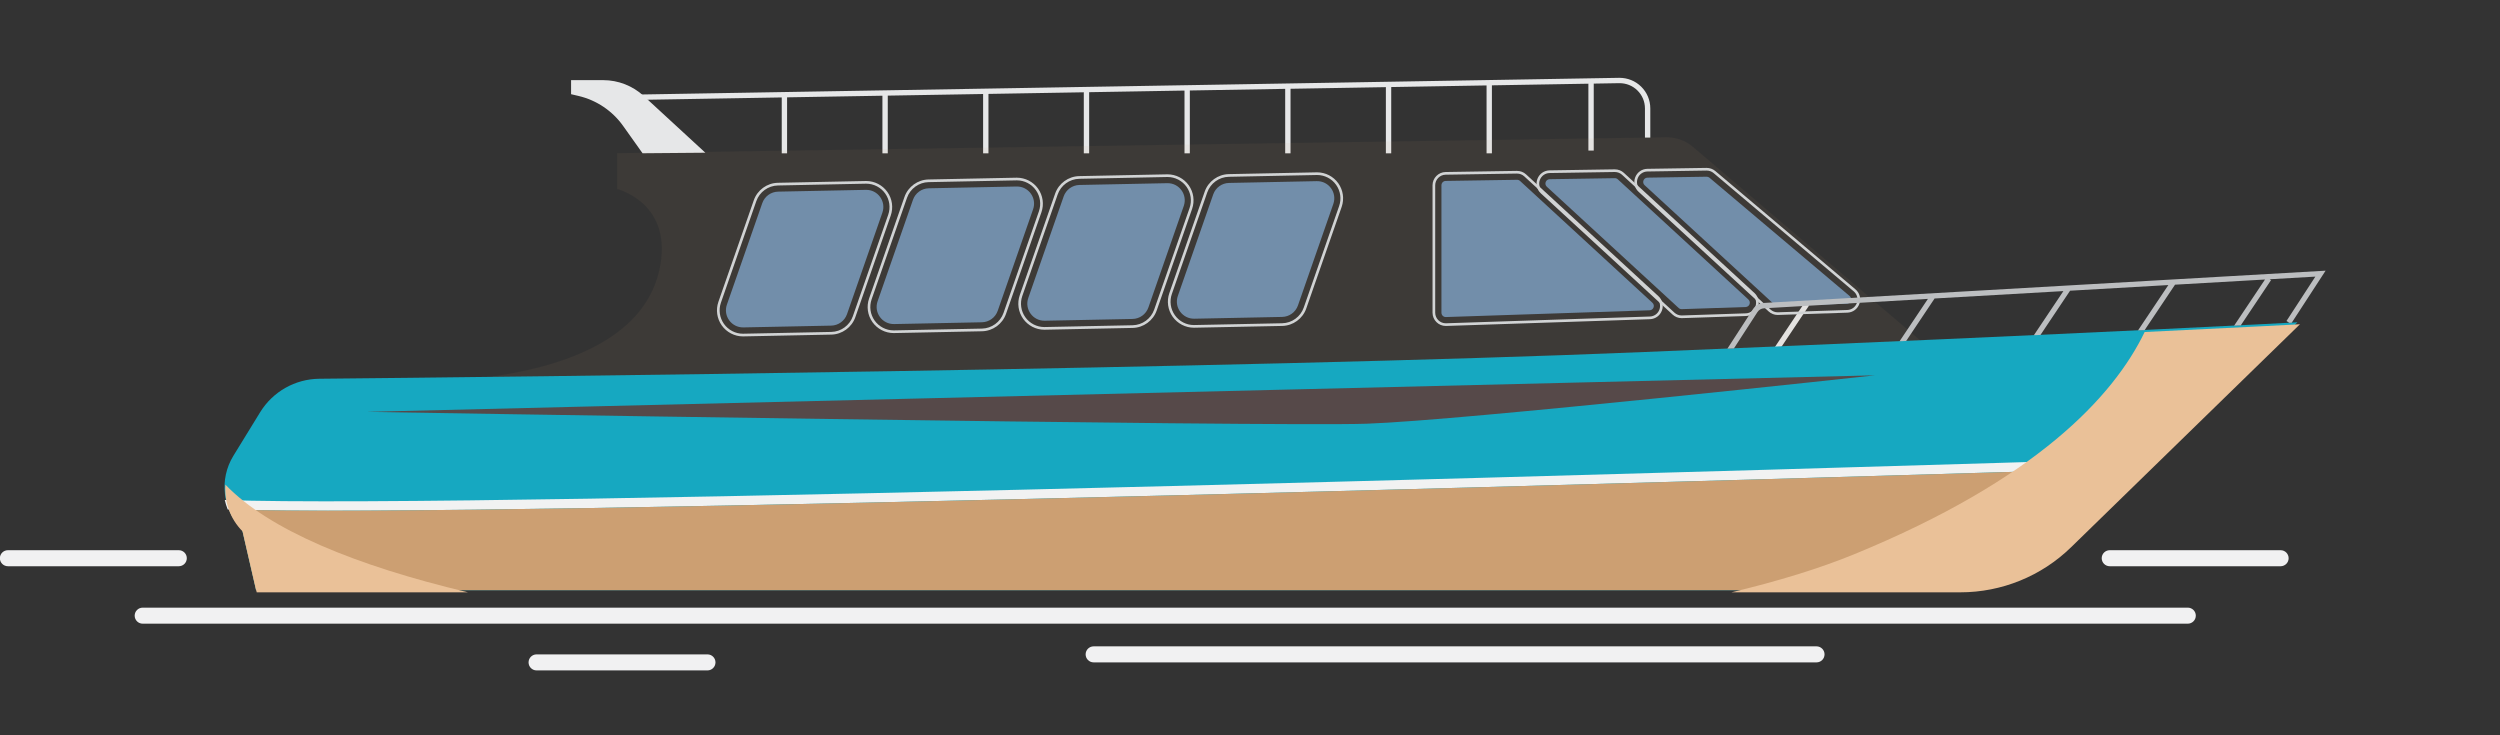 <?xml version="1.0" encoding="UTF-8" standalone="no"?>
<!-- Created with Inkscape (http://www.inkscape.org/) -->

<svg
   width="85mm"
   height="25mm"
   viewBox="0 0 85 25"
   version="1.1"
   id="svg1"
   inkscape:version="1.4 (86a8ad7, 2024-10-11)"
   sodipodi:docname="bateau_tourisme.svg"
   inkscape:export-filename="bateau_tourisme.png"
   inkscape:export-xdpi="96"
   inkscape:export-ydpi="96"
   xmlns:inkscape="http://www.inkscape.org/namespaces/inkscape"
   xmlns:sodipodi="http://sodipodi.sourceforge.net/DTD/sodipodi-0.dtd"
   xmlns="http://www.w3.org/2000/svg"
   xmlns:svg="http://www.w3.org/2000/svg">
  <rect x="0" y="0" width="85" height="25" fill="#333333" stroke="none"/>
  <sodipodi:namedview
     id="namedview1"
     pagecolor="#ffffff"
     bordercolor="#000000"
     borderopacity="0.25"
     inkscape:showpageshadow="2"
     inkscape:pageopacity="0.0"
     inkscape:pagecheckerboard="0"
     inkscape:deskcolor="#d1d1d1"
     inkscape:document-units="mm"
     inkscape:zoom="2.7901515"
     inkscape:cx="138.34374"
     inkscape:cy="49.280478"
     inkscape:window-width="1920"
     inkscape:window-height="1001"
     inkscape:window-x="2391"
     inkscape:window-y="-9"
     inkscape:window-maximized="1"
     inkscape:current-layer="layer1" />
  <defs
     id="defs1">
    <clipPath
       clipPathUnits="userSpaceOnUse"
       id="clipPath3">
      <path
         d="M 0,500 H 500 V 0 H 0 Z"
         transform="translate(-227.767,-365.783)"
         id="path3" />
    </clipPath>
    <clipPath
       clipPathUnits="userSpaceOnUse"
       id="clipPath5">
      <path
         d="M 0,500 H 500 V 0 H 0 Z"
         transform="translate(-236.711,-371.317)"
         id="path5" />
    </clipPath>
    <clipPath
       clipPathUnits="userSpaceOnUse"
       id="clipPath7">
      <path
         d="M 0,500 H 500 V 0 H 0 Z"
         transform="translate(-34.142,-371.317)"
         id="path7" />
    </clipPath>
    <clipPath
       clipPathUnits="userSpaceOnUse"
       id="clipPath9">
      <path
         d="M 0,500 H 500 V 0 H 0 Z"
         transform="translate(-85.096,-361.278)"
         id="path9" />
    </clipPath>
    <clipPath
       clipPathUnits="userSpaceOnUse"
       id="clipPath11">
      <path
         d="M 0,500 H 500 V 0 H 0 Z"
         transform="translate(-191.984,-362.051)"
         id="path11" />
    </clipPath>
    <clipPath
       clipPathUnits="userSpaceOnUse"
       id="clipPath63">
      <path
         d="M 0,500 H 500 V 0 H 0 Z"
         transform="translate(-175.086,-417.537)"
         id="path63" />
    </clipPath>
    <clipPath
       clipPathUnits="userSpaceOnUse"
       id="clipPath65">
      <path
         d="M 0,500 H 500 V 0 H 0 Z"
         id="path65" />
    </clipPath>
    <clipPath
       clipPathUnits="userSpaceOnUse"
       id="clipPath67">
      <path
         d="M 0,500 H 500 V 0 H 0 Z"
         transform="translate(-78.838,-411.12)"
         id="path67" />
    </clipPath>
    <clipPath
       clipPathUnits="userSpaceOnUse"
       id="clipPath69">
      <path
         d="M 0,500 H 500 V 0 H 0 Z"
         transform="translate(-187.992,-391.553)"
         id="path69" />
    </clipPath>
    <clipPath
       clipPathUnits="userSpaceOnUse"
       id="clipPath71">
      <path
         d="M 0,500 H 500 V 0 H 0 Z"
         transform="translate(-41.587,-369.01)"
         id="path71" />
    </clipPath>
    <clipPath
       clipPathUnits="userSpaceOnUse"
       id="clipPath73">
      <path
         d="M 0,500 H 500 V 0 H 0 Z"
         transform="translate(-80.447,-399.823)"
         id="path73" />
    </clipPath>
    <clipPath
       clipPathUnits="userSpaceOnUse"
       id="clipPath75">
      <path
         d="M 0,500 H 500 V 0 H 0 Z"
         transform="translate(-223.843,-380.81)"
         id="path75" />
    </clipPath>
    <clipPath
       clipPathUnits="userSpaceOnUse"
       id="clipPath77">
      <path
         d="M 0,500 H 500 V 0 H 0 Z"
         transform="translate(-38.972,-376.793)"
         id="path77" />
    </clipPath>
    <clipPath
       clipPathUnits="userSpaceOnUse"
       id="clipPath79">
      <path
         d="M 0,500 H 500 V 0 H 0 Z"
         transform="translate(-38.81,-377.251)"
         id="path79" />
    </clipPath>
    <clipPath
       clipPathUnits="userSpaceOnUse"
       id="clipPath81">
      <path
         d="M 0,500 H 500 V 0 H 0 Z"
         transform="translate(-38.972,-376.793)"
         id="path81" />
    </clipPath>
    <clipPath
       clipPathUnits="userSpaceOnUse"
       id="clipPath83">
      <path
         d="M 0,500 H 500 V 0 H 0 Z"
         transform="translate(-88.56,-394.336)"
         id="path83" />
    </clipPath>
    <clipPath
       clipPathUnits="userSpaceOnUse"
       id="clipPath85">
      <path
         d="M 0,500 H 500 V 0 H 0 Z"
         transform="translate(-103.083,-394.658)"
         id="path85" />
    </clipPath>
    <clipPath
       clipPathUnits="userSpaceOnUse"
       id="clipPath87">
      <path
         d="M 0,500 H 500 V 0 H 0 Z"
         transform="translate(-117.605,-394.98)"
         id="path87" />
    </clipPath>
    <clipPath
       clipPathUnits="userSpaceOnUse"
       id="clipPath89">
      <path
         d="M 0,500 H 500 V 0 H 0 Z"
         transform="translate(-132.019,-395.173)"
         id="path89" />
    </clipPath>
    <clipPath
       clipPathUnits="userSpaceOnUse"
       id="clipPath91">
      <path
         d="M 0,500 H 500 V 0 H 0 Z"
         transform="translate(-188.246,-396.403)"
         id="path91" />
    </clipPath>
    <clipPath
       clipPathUnits="userSpaceOnUse"
       id="clipPath93">
      <path
         d="M 0,500 H 500 V 0 H 0 Z"
         transform="translate(-163.118,-408.562)"
         id="path93" />
    </clipPath>
    <clipPath
       clipPathUnits="userSpaceOnUse"
       id="clipPath95">
      <path
         d="M 0,500 H 500 V 0 H 0 Z"
         transform="translate(-178.991,-396.096)"
         id="path95" />
    </clipPath>
    <clipPath
       clipPathUnits="userSpaceOnUse"
       id="clipPath97">
      <path
         d="M 0,500 H 500 V 0 H 0 Z"
         transform="translate(-100.391,-408.187)"
         id="path97" />
    </clipPath>
    <clipPath
       clipPathUnits="userSpaceOnUse"
       id="clipPath99">
      <path
         d="M 0,500 H 500 V 0 H 0 Z"
         transform="translate(-114.913,-408.509)"
         id="path99" />
    </clipPath>
    <clipPath
       clipPathUnits="userSpaceOnUse"
       id="clipPath101">
      <path
         d="M 0,500 H 500 V 0 H 0 Z"
         transform="translate(-129.436,-408.831)"
         id="path101" />
    </clipPath>
    <clipPath
       clipPathUnits="userSpaceOnUse"
       id="clipPath103">
      <path
         d="M 0,500 H 500 V 0 H 0 Z"
         transform="translate(-143.85,-409.024)"
         id="path103" />
    </clipPath>
    <clipPath
       clipPathUnits="userSpaceOnUse"
       id="clipPath105">
      <path
         d="M 0,500 H 500 V 0 H 0 Z"
         transform="translate(-181.386,-409.453)"
         id="path105" />
    </clipPath>
    <clipPath
       clipPathUnits="userSpaceOnUse"
       id="clipPath107">
      <path
         d="M 0,500 H 500 V 0 H 0 Z"
         transform="translate(-163.107,-409.163)"
         id="path107" />
    </clipPath>
    <clipPath
       clipPathUnits="userSpaceOnUse"
       id="clipPath109">
      <path
         d="M 0,500 H 500 V 0 H 0 Z"
         transform="translate(-172.532,-409.313)"
         id="path109" />
    </clipPath>
    <clipPath
       clipPathUnits="userSpaceOnUse"
       id="clipPath112">
      <path
         d="M 0,500 H 500 V 0 H 0 Z"
         transform="matrix(1.333,0,0,-1.333,0,666.667)"
         id="path112" />
    </clipPath>
    <clipPath
       clipPathUnits="userSpaceOnUse"
       id="clipPath110">
      <path
         d="M 52.169,389.892 H 197.34 v -4.703 H 52.169 Z"
         transform="translate(-52.169,-386.375)"
         id="path110" />
    </clipPath>
    <clipPath
       clipPathUnits="userSpaceOnUse"
       id="clipPath114">
      <path
         d="M 0,500 H 500 V 0 H 0 Z"
         transform="translate(-184.024,-392.315)"
         id="path114" />
    </clipPath>
    <clipPath
       clipPathUnits="userSpaceOnUse"
       id="clipPath119">
      <path
         d="M 0,500 H 500 V 0 H 0 Z"
         transform="matrix(1.333,0,0,-1.333,0,666.667)"
         id="path119" />
    </clipPath>
    <clipPath
       clipPathUnits="userSpaceOnUse"
       id="clipPath115">
      <path
         d="M 38.558,394.812 H 238.213 V 369.01 H 38.558 Z"
         transform="translate(-41.587,-369.01)"
         id="path115" />
    </clipPath>
    <clipPath
       clipPathUnits="userSpaceOnUse"
       id="clipPath116">
      <path
         d="M 38.558,394.812 H 238.213 V 369.01 H 38.558 Z"
         transform="translate(-195.321,-372.679)"
         id="path116" />
    </clipPath>
  </defs>
  <g
     inkscape:label="Calque 1"
     inkscape:groupmode="layer"
     id="layer1"
     transform="translate(-65.617,-138.377)">
    <path
       id="path2"
       d="m 0,0 h -196.979 c -0.427,0 -0.772,0.346 -0.772,0.772 0,0.427 0.345,0.772 0.772,0.772 H 0 C 0.426,1.544 0.772,1.199 0.772,0.772 0.772,0.346 0.426,0 0,0"
       style="fill:#f1f1f2;fill-opacity:1;fill-rule:nonzero;stroke:none"
       transform="matrix(0.353,0,0,-0.353,140.002,159.582)"
       clip-path="url(#clipPath3)" />
    <path
       id="path4"
       d="m 0,0 h -16.46 c -0.426,0 -0.772,0.346 -0.772,0.772 0,0.427 0.346,0.772 0.772,0.772 H 0 C 0.426,1.544 0.772,1.199 0.772,0.772 0.772,0.346 0.426,0 0,0"
       style="fill:#f1f1f2;fill-opacity:1;fill-rule:nonzero;stroke:none"
       transform="matrix(0.353,0,0,-0.353,143.158,157.629)"
       clip-path="url(#clipPath5)" />
    <path
       id="path6"
       d="m 0,0 h -16.46 c -0.426,0 -0.772,0.346 -0.772,0.772 0,0.427 0.346,0.772 0.772,0.772 H 0 C 0.427,1.544 0.772,1.199 0.772,0.772 0.772,0.346 0.427,0 0,0"
       style="fill:#f1f1f2;fill-opacity:1;fill-rule:nonzero;stroke:none"
       transform="matrix(0.353,0,0,-0.353,71.696,157.629)"
       clip-path="url(#clipPath7)" />
    <path
       id="path8"
       d="m 0,0 h -16.46 c -0.426,0 -0.772,0.346 -0.772,0.772 0,0.427 0.346,0.772 0.772,0.772 H 0 C 0.426,1.544 0.772,1.199 0.772,0.772 0.772,0.346 0.426,0 0,0"
       style="fill:#f1f1f2;fill-opacity:1;fill-rule:nonzero;stroke:none"
       transform="matrix(0.353,0,0,-0.353,89.671,161.171)"
       clip-path="url(#clipPath9)" />
    <path
       id="path10"
       d="m 0,0 h -69.627 c -0.426,0 -0.772,0.346 -0.772,0.772 0,0.427 0.346,0.772 0.772,0.772 H 0 C 0.426,1.544 0.772,1.199 0.772,0.772 0.772,0.346 0.426,0 0,0"
       style="fill:#f1f1f2;fill-opacity:1;fill-rule:nonzero;stroke:none"
       transform="matrix(0.353,0,0,-0.353,127.379,160.898)"
       clip-path="url(#clipPath11)" />
    <path
       id="path62"
       d="m 0,0 c -0.565,0.559 -1.319,0.856 -2.11,0.853 l -94.561,-1.611 0.009,-0.515 13.88,0.237 v -5.382 h 0.515 v 5.391 l 9.183,0.156 v -5.547 h 0.515 v 5.556 l 9.183,0.156 v -5.712 h 0.515 v 5.721 l 9.183,0.156 v -5.877 h 0.515 v 5.886 l 9.184,0.157 v -6.043 h 0.514 v 6.051 l 9.184,0.157 v -6.208 h 0.515 v 6.216 l 9.183,0.157 v -6.373 h 0.515 v 6.382 l 9.183,0.156 v -6.538 h 0.515 v 6.547 l 12.278,0.209 c 0.657,0.003 1.273,-0.243 1.74,-0.704 0.466,-0.461 0.723,-1.077 0.723,-1.733 v -2.804 h 0.515 v 2.804 C 0.876,-1.304 0.565,-0.559 0,0"
       style="fill:#e6e7e8;fill-opacity:1;fill-rule:nonzero;stroke:none"
       transform="matrix(0.353,0,0,-0.353,121.418,141.324)"
       clip-path="url(#clipPath63)" />
    <path
       id="path64"
       d="m 169.89,411.12 h 0.515 v 6.608 h -0.515 z"
       style="fill:#e6e7e8;fill-opacity:1;fill-rule:nonzero;stroke:none"
       transform="matrix(0.353,0,0,-0.353,59.651,288.622)"
       clip-path="url(#clipPath65)" />
    <path
       id="path66"
       d="M 0,0 -1.873,2.634 C -2.905,4.086 -4.432,5.112 -6.166,5.52 l -0.719,0.169 v 1.354 h 3.092 C -2.347,7.043 -0.954,6.5 0.11,5.52 L 6.049,0.051 Z"
       style="fill:#e6e7e8;fill-opacity:1;fill-rule:nonzero;stroke:none"
       transform="matrix(0.353,0,0,-0.353,87.464,143.588)"
       clip-path="url(#clipPath67)" />
    <path
       id="path68"
       d="M 0,0 -0.428,0.286 2.843,5.176 3.271,4.891 Z"
       style="fill:#e6e7e8;fill-opacity:1;fill-rule:nonzero;stroke:none"
       transform="matrix(0.353,0,0,-0.353,125.971,150.491)"
       clip-path="url(#clipPath69)" />
    <path
       id="path70"
       d="m 0,0 h 163.932 c 3.983,0 7.808,1.555 10.66,4.334 l 22.034,21.468 c 0,0 -17.66,-0.984 -62.873,-2.86 C 94.153,21.298 23.125,20.529 6.099,20.364 3.769,20.341 1.616,19.123 0.396,17.138 L -2.181,12.943 C -3.577,10.672 -3.232,7.74 -1.349,5.854 Z"
       style="fill:#16a8c1;fill-opacity:1;fill-rule:nonzero;stroke:none"
       transform="matrix(0.353,0,0,-0.353,74.322,158.443)"
       clip-path="url(#clipPath71)" />
    <path
       id="path72"
       d="m 0,0 c -1.57,-6.934 -9.937,-9.409 -16.549,-10.273 28.212,0.335 79.836,1.09 111.442,2.402 10.23,0.424 19.046,0.803 26.569,1.135 L 99.567,11.903 c -0.718,0.611 -1.633,0.94 -2.576,0.926 L -4.054,11.297 V 7.844 C -4.054,7.844 1.469,6.485 0,0"
       style="fill:#cc9f72;fill-opacity:0.067;fill-rule:nonzero;stroke:none"
       transform="matrix(0.353,0,0,-0.353,88.031,147.573)"
       clip-path="url(#clipPath73)" />
    <path
       id="path74"
       d="m 0,0 0.955,0.93 c -28.701,-0.889 -162.08,-4.934 -186.108,-4.037 0.068,-0.31 0.164,-0.614 0.283,-0.91 C -160.376,-4.865 -30.457,-0.942 0,0"
       style="fill:#f1f2f2;fill-opacity:1;fill-rule:nonzero;stroke:none"
       transform="matrix(0.353,0,0,-0.353,138.618,154.28)"
       clip-path="url(#clipPath75)" />
    <path
       id="path76"
       d="m 0,0 c 0.282,-0.706 0.703,-1.365 1.266,-1.93 l 1.349,-5.853 h 163.933 c 3.982,0 7.807,1.555 10.66,4.334 l 7.662,7.466 C 154.413,3.075 24.494,-0.848 0,0"
       style="fill:#cc9f72;fill-opacity:1;fill-rule:nonzero;stroke:none"
       transform="matrix(0.353,0,0,-0.353,73.4,155.697)"
       clip-path="url(#clipPath77)" />
    <path
       id="path78"
       d="M 0,0 C -0.046,0.149 -0.087,0.3 -0.12,0.453 -0.087,0.3 -0.046,0.15 0,0"
       style="fill:#e0031c;fill-opacity:1;fill-rule:nonzero;stroke:none"
       transform="matrix(0.353,0,0,-0.353,73.343,155.536)"
       clip-path="url(#clipPath79)" />
    <path
       id="path80"
       d="M 0,0 C -0.057,0.142 -0.107,0.286 -0.153,0.431 -0.108,0.285 -0.057,0.142 0,0"
       style="fill:#e0031c;fill-opacity:1;fill-rule:nonzero;stroke:none"
       transform="matrix(0.353,0,0,-0.353,73.4,155.697)"
       clip-path="url(#clipPath81)" />
    <path
       id="path82"
       d="m 0,0 8.455,0.172 c 0.689,0.014 1.297,0.455 1.524,1.106 l 3.408,9.78 c 0.378,1.085 -0.442,2.215 -1.591,2.191 L 3.341,13.077 C 2.652,13.063 2.044,12.622 1.817,11.971 L -1.591,2.192 C -1.969,1.106 -1.149,-0.023 0,0"
       style="fill:#728eaa;fill-opacity:1;fill-rule:nonzero;stroke:none"
       transform="matrix(0.353,0,0,-0.353,90.893,149.509)"
       clip-path="url(#clipPath83)" />
    <path
       id="path84"
       d="m 0,0 8.455,0.172 c 0.689,0.014 1.297,0.455 1.524,1.106 l 3.408,9.78 c 0.378,1.085 -0.442,2.215 -1.591,2.191 L 3.341,13.077 C 2.652,13.063 2.044,12.622 1.817,11.971 L -1.591,2.192 C -1.969,1.106 -1.149,-0.023 0,0"
       style="fill:#728eaa;fill-opacity:1;fill-rule:nonzero;stroke:none"
       transform="matrix(0.353,0,0,-0.353,96.017,149.395)"
       clip-path="url(#clipPath85)" />
    <path
       id="path86"
       d="m 0,0 8.455,0.172 c 0.689,0.014 1.297,0.455 1.524,1.106 l 3.408,9.78 c 0.378,1.085 -0.442,2.215 -1.591,2.191 L 3.341,13.077 C 2.652,13.063 2.044,12.622 1.817,11.971 L -1.591,2.192 C -1.969,1.106 -1.149,-0.023 0,0"
       style="fill:#728eaa;fill-opacity:1;fill-rule:nonzero;stroke:none"
       transform="matrix(0.353,0,0,-0.353,101.14,149.282)"
       clip-path="url(#clipPath87)" />
    <path
       id="path88"
       d="m 0,0 8.455,0.172 c 0.689,0.014 1.297,0.455 1.524,1.106 l 3.408,9.78 c 0.378,1.085 -0.442,2.215 -1.591,2.191 L 3.341,13.077 C 2.652,13.063 2.044,12.622 1.817,11.971 L -1.591,2.192 C -1.969,1.106 -1.149,-0.023 0,0"
       style="fill:#728eaa;fill-opacity:1;fill-rule:nonzero;stroke:none"
       transform="matrix(0.353,0,0,-0.353,106.225,149.213)"
       clip-path="url(#clipPath89)" />
    <path
       id="path90"
       d="m 0,0 6.671,0.221 c 0.382,0.013 0.547,0.49 0.255,0.736 L -6.573,12.352 c -0.077,0.065 -0.175,0.099 -0.276,0.098 l -5.699,-0.091 c -0.376,-0.006 -0.553,-0.469 -0.276,-0.724 L -0.296,0.11 C -0.216,0.036 -0.109,-0.004 0,0"
       style="fill:#728eaa;fill-opacity:1;fill-rule:nonzero;stroke:none"
       transform="matrix(0.353,0,0,-0.353,126.06,148.78)"
       clip-path="url(#clipPath91)" />
    <path
       id="path92"
       d="m 0,0 -6.87,-0.109 c -0.227,-0.004 -0.41,-0.19 -0.41,-0.417 v -12.277 c 0,-0.236 0.195,-0.425 0.431,-0.417 l 19.621,0.651 c 0.374,0.012 0.544,0.471 0.269,0.724 L 0.289,-0.11 C 0.21,-0.038 0.107,0.002 0,0"
       style="fill:#728eaa;fill-opacity:1;fill-rule:nonzero;stroke:none"
       transform="matrix(0.353,0,0,-0.353,117.196,144.49)"
       clip-path="url(#clipPath93)" />
    <path
       id="path94"
       d="M 0,0 6.153,0.204 C 6.527,0.217 6.697,0.675 6.422,0.928 L -6.159,12.506 c -0.079,0.072 -0.182,0.112 -0.289,0.11 l -6.27,-0.1 c -0.377,-0.006 -0.554,-0.469 -0.276,-0.724 L -0.296,0.11 C -0.216,0.036 -0.109,-0.004 0,0"
       style="fill:#728eaa;fill-opacity:1;fill-rule:nonzero;stroke:none"
       transform="matrix(0.353,0,0,-0.353,122.796,148.888)"
       clip-path="url(#clipPath95)" />
    <path
       id="path96"
       d="m 0,0 -8.502,-0.173 c -0.936,-0.019 -1.771,-0.625 -2.079,-1.509 l -3.408,-9.779 c -0.24,-0.687 -0.131,-1.451 0.29,-2.044 0.421,-0.593 1.106,-0.947 1.832,-0.947 l 8.503,0.173 c 0.936,0.019 1.771,0.625 2.079,1.509 l 3.408,9.779 c 0.24,0.687 0.131,1.451 -0.29,2.044 C 1.412,-0.354 0.726,0 0,0 m -11.865,-14.71 h -10e-4 c -0.81,0 -1.573,0.395 -2.043,1.056 -0.469,0.661 -0.59,1.512 -0.323,2.278 l 3.408,9.778 c 0.343,0.985 1.274,1.662 2.317,1.683 l 8.504,0.172 c 0.813,0 1.576,-0.394 2.046,-1.055 0.469,-0.661 0.59,-1.512 0.323,-2.278 l -3.408,-9.779 c -0.343,-0.985 -1.274,-1.661 -2.317,-1.682 z"
       style="fill:#d1d3d4;fill-opacity:1;fill-rule:nonzero;stroke:none"
       transform="matrix(0.353,0,0,-0.353,95.067,144.622)"
       clip-path="url(#clipPath97)" />
    <path
       id="path98"
       d="m 0,0 -8.502,-0.172 c -0.936,-0.019 -1.771,-0.626 -2.079,-1.51 l -3.408,-9.779 c -0.24,-0.687 -0.131,-1.451 0.29,-2.044 0.421,-0.592 1.106,-0.946 1.832,-0.947 l 8.503,0.173 c 0.936,0.019 1.771,0.625 2.079,1.509 l 3.408,9.78 c 0.24,0.686 0.131,1.45 -0.29,2.043 C 1.412,-0.354 0.727,0 0,0 m -11.864,-14.709 h -0.002 c -0.809,0 -1.573,0.394 -2.043,1.055 -0.469,0.661 -0.59,1.512 -0.323,2.278 l 3.408,9.779 c 0.343,0.985 1.274,1.661 2.317,1.682 l 8.504,0.172 c 0.813,0 1.577,-0.394 2.046,-1.055 0.469,-0.661 0.59,-1.512 0.324,-2.277 l -3.409,-9.78 c -0.343,-0.985 -1.274,-1.661 -2.317,-1.681 z"
       style="fill:#d1d3d4;fill-opacity:1;fill-rule:nonzero;stroke:none"
       transform="matrix(0.353,0,0,-0.353,100.19,144.509)"
       clip-path="url(#clipPath99)" />
    <path
       id="path100"
       d="m 0,0 -8.502,-0.173 c -0.936,-0.019 -1.771,-0.625 -2.079,-1.509 l -3.408,-9.779 c -0.24,-0.687 -0.131,-1.451 0.29,-2.044 0.421,-0.593 1.106,-0.947 1.832,-0.947 l 8.503,0.173 c 0.936,0.019 1.771,0.625 2.079,1.509 l 3.408,9.779 c 0.24,0.687 0.131,1.451 -0.29,2.044 C 1.412,-0.354 0.726,0 0,0 m -11.865,-14.71 h -10e-4 c -0.81,0 -1.573,0.395 -2.043,1.056 -0.469,0.661 -0.59,1.512 -0.323,2.278 l 3.408,9.779 c 0.343,0.984 1.274,1.661 2.317,1.682 l 8.504,0.172 c 0.813,0 1.576,-0.394 2.046,-1.055 0.469,-0.661 0.59,-1.512 0.323,-2.278 l -3.408,-9.779 c -0.343,-0.985 -1.274,-1.661 -2.317,-1.682 z"
       style="fill:#d1d3d4;fill-opacity:1;fill-rule:nonzero;stroke:none"
       transform="matrix(0.353,0,0,-0.353,105.313,144.395)"
       clip-path="url(#clipPath101)" />
    <path
       id="path102"
       d="m 0,0 -8.502,-0.173 c -0.936,-0.019 -1.771,-0.625 -2.079,-1.509 l -3.408,-9.779 c -0.24,-0.687 -0.131,-1.451 0.29,-2.044 0.421,-0.593 1.106,-0.947 1.832,-0.947 l 8.503,0.173 c 0.936,0.019 1.771,0.625 2.079,1.509 l 3.408,9.779 c 0.24,0.687 0.131,1.451 -0.29,2.044 C 1.412,-0.354 0.726,0 0,0 m -11.864,-14.709 h -0.002 c -0.809,0 -1.573,0.394 -2.043,1.055 -0.469,0.661 -0.59,1.512 -0.323,2.278 l 3.408,9.779 c 0.343,0.984 1.274,1.661 2.317,1.682 l 8.504,0.172 c 0.813,0 1.576,-0.394 2.046,-1.055 0.469,-0.661 0.59,-1.512 0.323,-2.278 l -3.408,-9.779 c -0.343,-0.985 -1.274,-1.661 -2.316,-1.682 z"
       style="fill:#d1d3d4;fill-opacity:1;fill-rule:nonzero;stroke:none"
       transform="matrix(0.353,0,0,-0.353,110.398,144.327)"
       clip-path="url(#clipPath103)" />
    <path
       id="path104"
       d="m 0,0 -5.698,-0.09 c -0.418,-0.007 -0.786,-0.264 -0.935,-0.656 -0.149,-0.392 -0.046,-0.828 0.262,-1.112 L 6.156,-13.382 c 0.188,-0.174 0.432,-0.269 0.687,-0.27 l 6.707,0.222 c 0.425,0.014 0.789,0.283 0.929,0.684 0.139,0.401 0.019,0.838 -0.305,1.112 L 0.675,-0.24 C 0.489,-0.083 0.255,0 0,0 M 6.848,-13.909 H 6.845 c -0.32,0 -0.627,0.12 -0.863,0.337 L -6.545,-2.047 c -0.386,0.355 -0.515,0.902 -0.328,1.392 0.187,0.491 0.646,0.814 1.171,0.822 5.701,0.09 5.701,0.09 5.702,0.09 0.317,0 0.608,-0.104 0.841,-0.3 l 13.498,-11.395 c 0.407,-0.343 0.557,-0.89 0.383,-1.393 -0.175,-0.502 -0.631,-0.839 -1.163,-0.856 z"
       style="fill:#d1d3d4;fill-opacity:1;fill-rule:nonzero;stroke:none"
       transform="matrix(0.353,0,0,-0.353,123.64,144.176)"
       clip-path="url(#clipPath105)" />
    <path
       id="path106"
       d="M 0,0 -6.868,-0.109 C -7.42,-0.118 -7.87,-0.574 -7.87,-1.127 v -12.277 c 0,-0.56 0.455,-1.016 1.016,-1.018 l 19.657,0.652 c 0.415,0.013 0.776,0.273 0.921,0.662 0.144,0.39 0.04,0.823 -0.265,1.104 L 0.707,-0.269 C 0.516,-0.093 0.271,0 0,0 m -6.85,-14.679 h -0.002 c -0.703,0 -1.275,0.572 -1.275,1.275 v 12.277 c 0,0.692 0.563,1.264 1.255,1.275 6.871,0.109 6.871,0.109 6.872,0.109 0.337,0 0.642,-0.116 0.881,-0.336 l 12.752,-11.735 c 0.383,-0.353 0.513,-0.895 0.332,-1.383 -0.181,-0.488 -0.634,-0.814 -1.153,-0.831 z"
       style="fill:#d1d3d4;fill-opacity:1;fill-rule:nonzero;stroke:none"
       transform="matrix(0.353,0,0,-0.353,117.192,144.278)"
       clip-path="url(#clipPath107)" />
    <path
       id="path108"
       d="M 0,0 -6.268,-0.1 C -6.687,-0.106 -7.054,-0.363 -7.204,-0.754 -7.353,-1.146 -7.25,-1.583 -6.942,-1.867 L 5.756,-13.549 c 0.188,-0.173 0.432,-0.269 0.688,-0.269 l 6.189,0.205 c 0.415,0.014 0.776,0.274 0.92,0.663 0.145,0.389 0.041,0.822 -0.265,1.103 L 0.707,-0.268 C 0.516,-0.093 0.271,0 0,0 M 6.448,-14.076 H 6.446 c -0.322,0 -0.629,0.12 -0.865,0.338 L -7.116,-2.056 c -0.387,0.356 -0.515,0.903 -0.328,1.393 0.187,0.491 0.647,0.813 1.172,0.821 6.271,0.099 6.271,0.099 6.272,0.099 0.337,0 0.641,-0.116 0.881,-0.336 l 12.582,-11.578 c 0.382,-0.352 0.513,-0.895 0.332,-1.382 -0.181,-0.488 -0.634,-0.814 -1.154,-0.832 z"
       style="fill:#d1d3d4;fill-opacity:1;fill-rule:nonzero;stroke:none"
       transform="matrix(0.353,0,0,-0.353,120.517,144.225)"
       clip-path="url(#clipPath109)" />
    <g
       id="g111"
       clip-path="url(#clipPath112)"
       transform="matrix(0.265,0,0,0.265,59.651,112.233)"
       style="display:inline;fill:#564949;fill-opacity:1;stroke-width:0;stroke-dasharray:none">
      <path
         d="m 0,0 145.171,3.517 c 0,0 -39.639,-4.339 -48.905,-4.657 C 86.999,-1.459 0,0 0,0"
         style="fill:#564949;fill-opacity:1;fill-rule:nonzero;stroke:none;stroke-width:0;stroke-dasharray:none"
         transform="matrix(1.333,0,0,-1.333,69.559,151.5)"
         clip-path="url(#clipPath110)"
         id="path111" />
    </g>
    <path
       id="path113"
       d="m 0,0 2.265,3.497 c 0.138,0.214 0.372,0.35 0.626,0.364 l 15.792,0.907 -2.73,-4.081 c 0.213,0.009 0.426,0.018 0.637,0.028 l 2.732,4.084 -0.009,0.006 12.419,0.713 -2.845,-4.252 c 0.215,0.009 0.428,0.019 0.639,0.029 l 2.85,4.26 9.465,0.544 -2.92,-4.366 c 0.215,0.01 0.429,0.02 0.639,0.03 L 42.481,6.13 42.473,6.135 51.15,6.633 48.174,2.184 c 0.22,0.011 0.433,0.022 0.641,0.032 L 51.729,6.573 51.6,6.659 56,6.912 53.218,2.637 53.492,2.459 c 0.084,0.004 0.163,0.008 0.232,0.012 L 56.987,7.484 2.861,4.375 C 2.444,4.351 2.06,4.128 1.833,3.777 L -0.631,-0.027 C -0.419,-0.018 -0.21,-0.009 0,0"
       style="fill:#bcbec0;fill-opacity:1;fill-rule:nonzero;stroke:none"
       transform="matrix(0.353,0,0,-0.353,124.571,150.222)"
       clip-path="url(#clipPath114)" />
    <g
       id="g118"
       clip-path="url(#clipPath119)"
       transform="matrix(0.265,0,0,0.265,59.651,112.233)"
       style="fill:#eac198;fill-opacity:1">
      <path
         d="M 0,0 H 20.337 C 9.516,2.569 1.175,6.011 -3.013,10.364 -3.137,8.731 -2.567,7.074 -1.349,5.854 Z"
         style="fill:#eac198;fill-opacity:1;fill-rule:nonzero;stroke:none"
         transform="matrix(1.333,0,0,-1.333,55.45,174.654)"
         clip-path="url(#clipPath115)"
         id="path117" />
      <path
         d="m 0,0 c -3.332,-1.368 -7.322,-2.592 -11.827,-3.67 h 22.026 c 3.983,0 7.808,1.555 10.66,4.335 l 22.034,21.467 c 0,0 -4.555,-0.253 -14.949,-0.748 C 24.924,15.144 17.503,7.185 0,0"
         style="fill:#eac198;fill-opacity:1;fill-rule:nonzero;stroke:none"
         transform="matrix(1.333,0,0,-1.333,260.427,169.761)"
         clip-path="url(#clipPath116)"
         id="path118" />
    </g>
  </g>
</svg>

